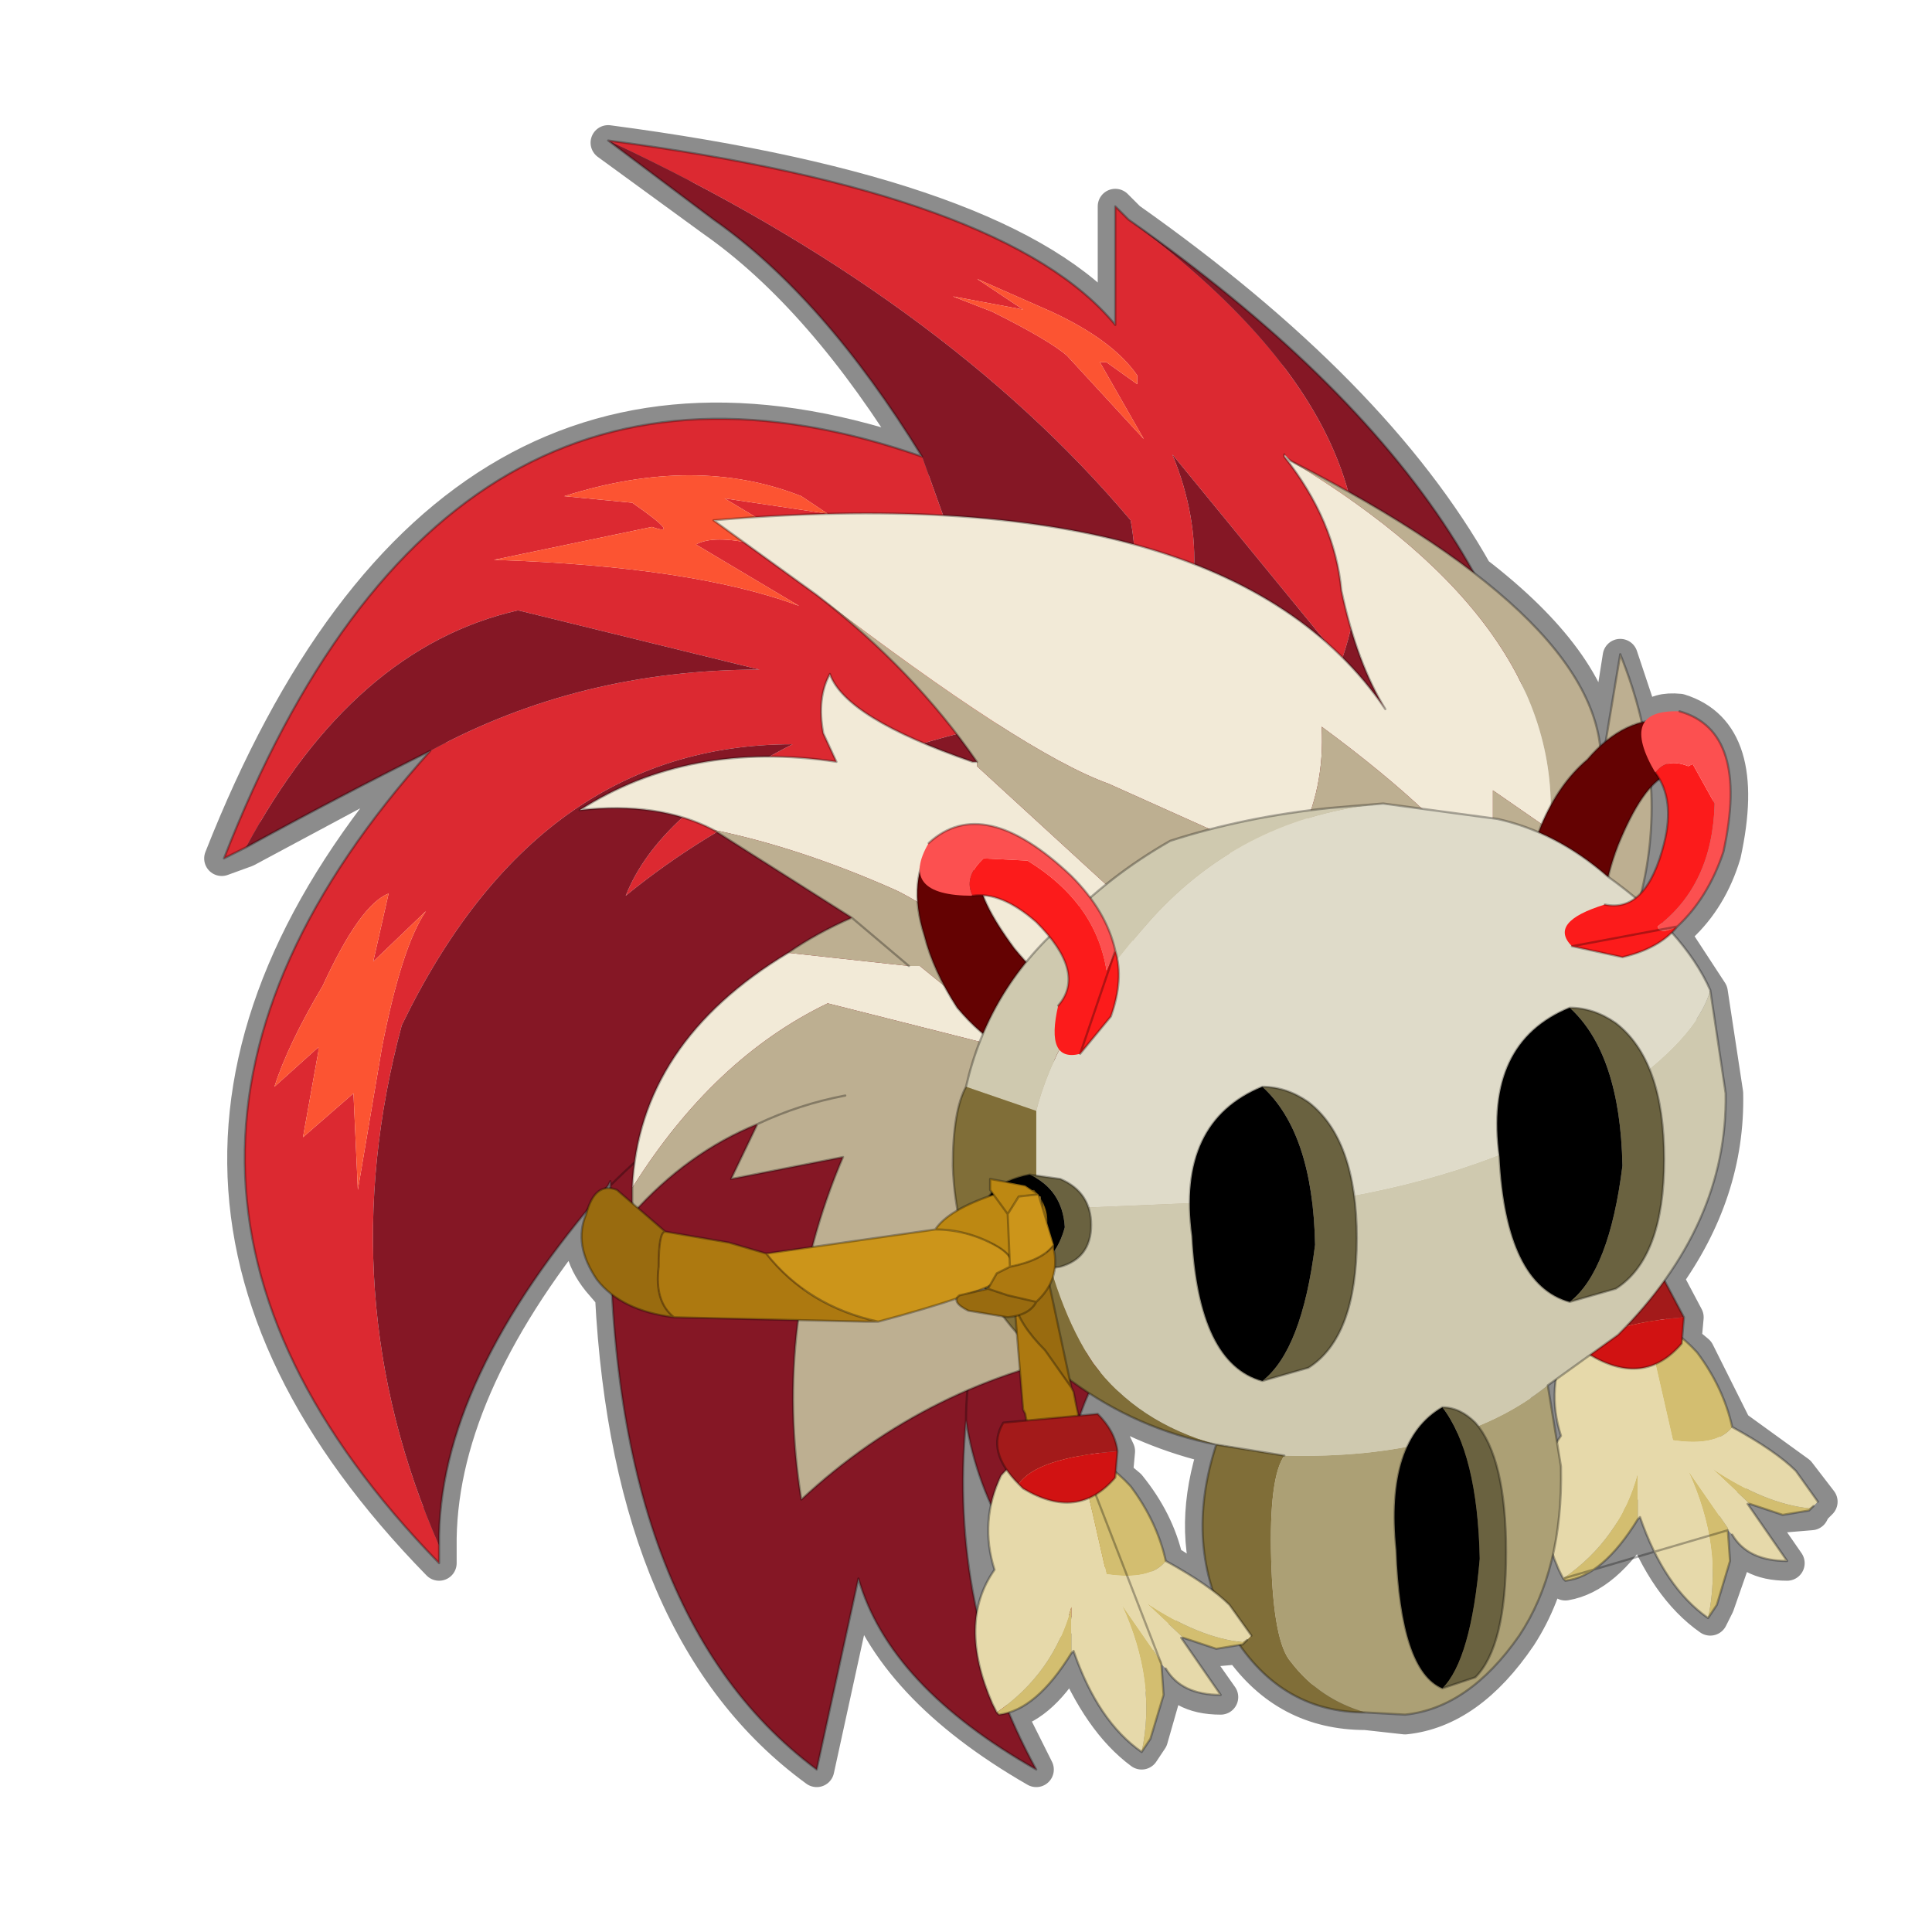 <?xml version="1.0" encoding="UTF-8" standalone="no"?>
<svg xmlns:xlink="http://www.w3.org/1999/xlink" height="440.0px" width="440.0px" xmlns="http://www.w3.org/2000/svg">
  <g transform="matrix(10.0, 0.0, 0.0, 10.0, 0.0, 0.0)">
    <use height="44.0" transform="matrix(1.0, 0.0, 0.0, 1.0, 0.0, 0.0)" width="44.0" xlink:href="#shape0"/>
  </g>
  <defs>
    <g id="shape0" transform="matrix(1.0, 0.0, 0.0, 1.0, 0.0, 0.0)">
      <path d="M44.0 44.0 L0.0 44.0 0.0 0.0 44.0 0.0 44.0 44.0" fill="#43adca" fill-opacity="0.0" fill-rule="evenodd" stroke="none"/>
      <path d="M41.3 34.35 L41.45 34.2 40.95 33.55 39.5 32.5 38.65 30.8 38.35 30.55 38.4 30.0 37.95 29.15 37.9 29.15 Q39.35 27.15 39.3 24.9 L38.95 22.6 38.1 21.3 38.25 21.1 Q38.95 20.45 39.25 19.45 39.85 16.7 38.25 16.2 37.75 16.15 37.55 16.4 L37.4 16.45 36.9 14.95 36.6 16.85 36.45 16.95 Q36.2 15.05 33.6 13.05 31.3 8.95 25.7 5.0 L25.4 4.7 25.4 7.4 Q22.95 4.45 13.85 3.25 L16.25 5.0 Q18.75 6.75 21.0 10.45 10.15 6.6 5.05 19.55 L5.6 19.35 9.8 17.1 Q1.25 26.65 10.0 35.6 L10.0 35.25 Q9.95 31.7 13.35 27.55 L13.35 27.65 Q13.05 28.4 13.65 29.15 L13.95 29.5 Q14.35 37.2 18.6 40.3 L19.55 35.95 Q20.3 38.4 23.6 40.3 L22.95 39.0 Q23.75 38.8 24.4 37.65 L24.4 37.6 Q25.05 39.2 26.0 39.9 L26.2 39.6 26.5 38.55 26.5 37.9 26.55 37.95 Q26.85 38.65 27.8 38.65 L26.85 37.3 26.95 37.3 27.7 37.55 28.25 37.5 Q29.3 39.0 31.1 39.0 L32.0 39.1 Q33.45 38.95 34.6 37.25 35.15 36.4 35.35 35.35 L35.5 35.75 35.65 35.95 35.65 36.05 Q36.55 35.9 37.35 34.6 L37.35 34.55 Q37.95 36.15 38.95 36.85 L39.1 36.55 39.45 35.55 39.4 34.85 39.5 34.95 Q39.8 35.6 40.7 35.6 L39.8 34.3 39.85 34.3 40.65 34.5 41.25 34.45 41.3 34.35 M37.8 17.75 Q38.15 18.25 37.9 19.2 L37.35 20.35 37.6 17.9 37.8 17.75 M13.9 27.0 L13.9 26.95 13.85 27.0 13.7 27.1 13.9 27.1 13.9 27.0 M35.2 31.55 L35.5 32.8 35.6 32.7 Q35.35 32.05 35.45 31.45 35.35 31.45 35.2 31.55 M24.55 32.3 L24.55 32.35 25.05 32.2 25.45 33.05 25.4 33.6 25.7 33.85 Q26.35 34.65 26.55 35.55 L27.65 36.25 Q27.1 34.75 27.7 32.95 26.15 32.6 24.8 31.75 L24.55 32.3 M22.65 35.75 L22.25 36.7 Q21.75 34.65 22.0 32.35 22.15 33.35 22.6 34.3 22.4 34.95 22.65 35.75" fill="none" stroke="#000000" stroke-linecap="round" stroke-linejoin="round" stroke-opacity="0.451" stroke-width="0.8"/>
      <path d="M25.2 8.25 L25.9 8.75 25.9 8.55 Q25.35 7.75 23.95 7.1 L22.25 6.35 23.3 7.05 21.7 6.75 22.6 7.1 Q23.9 7.75 24.3 8.1 L26.05 10.0 25.05 8.25 25.2 8.25 M13.85 3.2 Q22.95 4.4 25.4 7.4 L25.4 4.7 25.7 5.0 Q32.35 9.9 30.55 15.05 L26.7 10.35 Q27.85 13.15 26.35 15.7 L26.2 15.9 24.6 16.15 Q26.2 14.35 25.75 11.85 21.45 6.75 13.85 3.2 M10.0 35.2 L10.0 35.6 Q1.25 26.6 9.8 17.1 13.2 15.25 17.3 15.25 L11.8 13.9 Q8.05 14.75 5.6 19.3 L5.1 19.55 Q10.15 6.6 21.0 10.4 L23.15 16.4 Q17.8 17.5 14.25 20.4 15.0 18.5 18.05 16.95 12.25 16.95 9.15 23.35 7.5 29.5 10.0 35.2 M14.85 12.0 L11.25 12.75 Q15.8 12.9 18.2 13.8 L15.85 12.4 Q16.65 11.95 19.75 13.3 L16.5 11.35 18.85 11.7 18.25 11.3 Q15.85 10.35 12.85 11.3 L14.4 11.45 Q15.55 12.25 14.85 12.0 M9.7 20.75 L8.5 21.9 8.85 20.35 Q8.2 20.6 7.35 22.45 6.55 23.8 6.25 24.75 L7.25 23.85 7.25 23.95 6.9 25.9 8.05 24.9 8.15 27.1 8.7 23.85 Q9.15 21.55 9.7 20.75" fill="#dc2931" fill-rule="evenodd" stroke="none"/>
      <path d="M13.85 3.2 Q21.45 6.75 25.75 11.85 26.2 14.35 24.6 16.15 L26.2 15.9 26.35 15.7 Q27.85 13.15 26.7 10.35 L30.55 15.05 Q32.35 9.9 25.7 5.0 35.6 11.95 35.15 19.6 L26.5 29.6 Q22.95 32.5 25.2 37.55 22.45 35.3 22.0 32.35 21.6 36.65 23.6 40.3 20.25 38.4 19.55 35.95 L18.6 40.3 Q13.7 36.65 13.9 27.0 16.6 24.3 19.85 23.65 16.6 24.3 13.9 27.0 L13.9 26.9 13.85 27.0 Q9.95 31.45 10.0 35.2 7.5 29.5 9.15 23.35 12.25 16.95 18.05 16.95 15.0 18.5 14.25 20.4 17.8 17.5 23.15 16.4 L21.0 10.4 Q18.75 6.75 16.25 5.0 L13.85 3.2 M9.8 17.1 Q7.7 18.15 5.6 19.3 8.05 14.75 11.8 13.9 L17.3 15.25 Q13.2 15.25 9.8 17.1 M22.15 30.9 Q22.0 31.6 22.0 32.35 22.0 31.6 22.15 30.9" fill="#851725" fill-rule="evenodd" stroke="none"/>
      <path d="M25.2 8.25 L25.05 8.25 26.05 10.0 24.3 8.1 Q23.9 7.75 22.6 7.1 L21.7 6.75 23.3 7.05 22.25 6.35 23.95 7.1 Q25.35 7.75 25.9 8.55 L25.9 8.75 25.2 8.25 M14.85 12.0 Q15.55 12.25 14.4 11.45 L12.85 11.3 Q15.85 10.35 18.25 11.3 L18.85 11.7 16.5 11.35 19.75 13.3 Q16.65 11.95 15.85 12.4 L18.2 13.8 Q15.8 12.9 11.25 12.75 L14.85 12.0 M9.7 20.75 Q9.15 21.55 8.7 23.85 L8.15 27.1 8.05 24.9 6.9 25.9 7.25 23.95 7.25 23.85 6.25 24.75 Q6.55 23.8 7.35 22.45 8.2 20.6 8.85 20.35 L8.5 21.9 9.7 20.75" fill="#fc5432" fill-rule="evenodd" stroke="none"/>
      <path d="M25.7 5.0 L25.4 4.7 25.4 7.4 Q22.95 4.4 13.85 3.2 M25.7 5.0 Q35.6 11.95 35.15 19.6 L26.5 29.6 Q22.95 32.5 25.2 37.55 22.45 35.3 22.0 32.35 21.6 36.65 23.6 40.3 20.25 38.4 19.55 35.95 L18.6 40.3 Q13.7 36.65 13.9 27.0 L13.85 27.0 Q9.95 31.45 10.0 35.2 L10.0 35.6 Q1.25 26.6 9.8 17.1 7.7 18.15 5.6 19.3 L5.1 19.55 Q10.15 6.6 21.0 10.4 18.75 6.75 16.25 5.0 L13.85 3.2 M22.0 32.35 Q22.0 31.6 22.15 30.9 M13.9 27.0 Q16.6 24.3 19.85 23.65 M13.85 27.0 L13.9 26.9 13.9 27.0" fill="none" stroke="#000000" stroke-linecap="round" stroke-linejoin="round" stroke-opacity="0.302" stroke-width="0.05"/>
      <path d="M35.6 35.95 L35.5 35.75 Q34.7 33.9 35.55 32.7 35.2 31.6 35.7 30.55 36.45 29.7 37.45 29.95 L38.1 32.8 Q39.1 32.95 39.45 32.5 40.45 33.05 40.9 33.5 L41.4 34.2 41.3 34.3 41.2 34.35 Q40.2 34.25 39.0 33.45 L39.85 34.25 39.8 34.25 40.7 35.55 Q39.8 35.55 39.45 34.95 L39.35 34.85 39.35 34.8 38.45 33.5 Q39.25 35.25 38.9 36.85 37.9 36.15 37.35 34.55 L37.3 34.6 37.3 33.55 Q36.9 35.05 35.6 35.95" fill="#e6d9aa" fill-rule="evenodd" stroke="none"/>
      <path d="M37.45 29.95 Q38.15 30.25 38.65 30.8 39.25 31.6 39.45 32.5 39.1 32.95 38.1 32.8 L37.45 29.95 M41.3 34.3 L41.2 34.4 40.6 34.5 39.85 34.25 39.0 33.45 Q40.2 34.25 41.2 34.35 L41.3 34.3 M39.35 34.85 L39.4 35.55 39.1 36.55 38.9 36.85 Q39.25 35.25 38.45 33.5 L39.35 34.8 39.35 34.85 M37.3 34.6 Q36.5 35.9 35.65 36.0 L35.6 35.95 Q36.9 35.05 37.3 33.55 L37.3 34.6" fill="#d3be70" fill-rule="evenodd" stroke="none"/>
      <path d="M35.6 35.95 L35.5 35.75 Q34.7 33.9 35.55 32.7 35.2 31.6 35.7 30.55 36.45 29.7 37.45 29.95 38.15 30.25 38.65 30.8 39.25 31.6 39.45 32.5 40.45 33.05 40.9 33.5 L41.4 34.2 M41.3 34.3 L41.2 34.4 40.6 34.5 39.85 34.25 39.8 34.25 40.7 35.55 Q39.8 35.55 39.45 34.95 M39.35 34.85 L39.4 35.55 39.1 36.55 38.9 36.85 Q37.9 36.15 37.35 34.55 L37.3 34.6 Q36.5 35.9 35.65 36.0 L35.6 35.95 Z" fill="none" stroke="#000000" stroke-linecap="round" stroke-linejoin="round" stroke-opacity="0.302" stroke-width="0.05"/>
      <path d="M38.35 30.0 Q36.5 30.15 36.1 30.75 35.35 30.0 35.75 29.35 L37.9 29.15 38.35 30.0" fill="#a31a1a" fill-rule="evenodd" stroke="none"/>
      <path d="M36.1 30.75 Q36.5 30.15 38.35 30.0 L38.3 30.6 Q37.45 31.6 36.2 30.85 L36.1 30.75" fill="#d11212" fill-rule="evenodd" stroke="none"/>
      <path d="M36.1 30.75 L36.2 30.85 Q37.45 31.6 38.3 30.6 L38.35 30.0 37.9 29.15 35.75 29.35 Q35.35 30.0 36.1 30.75 Z" fill="none" stroke="#000000" stroke-linecap="round" stroke-linejoin="round" stroke-opacity="0.302" stroke-width="0.05"/>
      <path d="M29.4 10.5 L29.25 10.4 29.4 10.5 Q35.65 14.25 35.3 18.9 L34.0 18.0 34.0 20.25 Q32.95 18.65 30.1 16.55 30.25 19.4 27.65 21.2 28.35 19.4 27.7 18.95 L25.25 17.85 Q23.3 17.15 18.6 13.55 L16.25 11.85 Q27.95 10.85 31.55 16.15 30.9 15.1 30.55 13.45 30.4 11.85 29.25 10.4 L29.25 10.35 29.4 10.5 M22.25 17.35 L22.25 17.45 25.85 20.75 25.6 24.25 Q21.7 20.85 20.35 20.25 18.2 19.3 16.25 18.9 15.0 18.25 13.2 18.45 15.7 16.85 19.05 17.35 L18.75 16.7 Q18.6 15.9 18.9 15.35 19.25 16.35 22.15 17.35 L22.25 17.35 M20.7 22.0 L20.95 22.0 23.4 24.0 18.85 22.85 Q16.25 24.1 14.4 27.05 14.55 23.75 17.95 21.7 L20.7 22.0" fill="#f2ead7" fill-rule="evenodd" stroke="none"/>
      <path d="M18.6 13.55 Q23.3 17.15 25.25 17.85 L27.7 18.95 Q28.35 19.4 27.65 21.2 30.25 19.4 30.1 16.55 32.95 18.65 34.0 20.25 L34.0 18.0 35.3 18.9 Q35.65 14.25 29.4 10.5 36.75 14.25 36.45 17.6 L36.9 14.9 Q38.05 17.75 37.35 20.45 L37.0 21.4 25.1 30.75 Q21.15 31.45 18.25 34.15 17.6 30.1 19.2 26.35 L16.65 26.85 17.25 25.6 Q15.65 26.25 14.4 27.65 L14.4 27.05 Q16.25 24.1 18.85 22.85 L23.4 24.0 20.95 22.0 20.7 22.0 19.4 20.9 20.7 22.0 17.95 21.7 Q18.6 21.25 19.4 20.9 L16.25 18.9 Q18.2 19.3 20.35 20.25 21.7 20.85 25.6 24.25 L25.85 20.75 22.25 17.45 22.25 17.35 Q20.8 15.25 18.6 13.55 M19.25 24.95 Q18.2 25.15 17.25 25.6 18.2 25.15 19.25 24.95 M36.4 17.95 L36.45 17.6 36.4 17.95" fill="#bdaf91" fill-rule="evenodd" stroke="none"/>
      <path d="M29.25 10.4 L29.4 10.5 Q36.75 14.25 36.45 17.6 L36.9 14.9 Q38.05 17.75 37.35 20.45 L37.0 21.4 25.1 30.75 Q21.15 31.45 18.25 34.15 17.6 30.1 19.2 26.35 L16.65 26.85 17.25 25.6 Q18.2 25.15 19.25 24.95 M29.25 10.35 L29.25 10.4 29.25 10.35 M18.6 13.55 Q20.8 15.25 22.25 17.35 M16.25 18.9 L19.4 20.9 20.7 22.0 M14.4 27.05 L14.4 27.65 Q15.65 26.25 17.25 25.6 M18.6 13.55 L16.25 11.85 Q27.95 10.85 31.55 16.15 30.9 15.1 30.55 13.45 30.4 11.85 29.25 10.4 M36.45 17.6 L36.4 17.95 M17.95 21.7 Q18.6 21.25 19.4 20.9 M16.25 18.9 Q15.0 18.25 13.2 18.45 15.7 16.85 19.05 17.35 L18.75 16.7 Q18.6 15.9 18.9 15.35 19.25 16.35 22.15 17.35 L22.25 17.35 M14.4 27.05 Q14.55 23.75 17.95 21.7" fill="none" stroke="#000000" stroke-linecap="round" stroke-linejoin="round" stroke-opacity="0.302" stroke-width="0.05"/>
      <path d="M21.25 19.15 L22.3 19.9 Q22.25 20.45 23.1 21.6 24.0 22.7 24.95 23.05 25.15 23.35 24.65 23.95 L24.0 24.15 Q22.85 24.2 21.8 22.95 21.25 22.1 21.05 21.3 20.65 20.05 21.25 19.15" fill="#640202" fill-rule="evenodd" stroke="none"/>
      <path d="M21.25 19.15 Q20.65 20.05 21.05 21.3 21.25 22.1 21.8 22.95 22.85 24.2 24.0 24.15 L24.65 23.95 M24.95 23.05 Q24.0 22.7 23.1 21.6 22.25 20.45 22.3 19.9" fill="none" stroke="#000000" stroke-linecap="round" stroke-linejoin="round" stroke-opacity="0.302" stroke-width="0.05"/>
      <path d="M37.95 17.65 Q37.4 17.9 36.85 19.25 36.35 20.55 36.6 21.55 L35.65 21.75 35.15 21.25 Q34.5 20.3 35.1 18.8 35.5 17.85 36.15 17.3 37.0 16.3 38.05 16.4 L37.95 17.65" fill="#640202" fill-rule="evenodd" stroke="none"/>
      <path d="M36.6 21.55 Q36.35 20.55 36.85 19.25 37.4 17.9 37.95 17.65 M38.05 16.4 Q37.0 16.3 36.15 17.3 35.5 17.85 35.1 18.8 34.5 20.3 35.15 21.25 L35.65 21.75" fill="none" stroke="#000000" stroke-linecap="round" stroke-linejoin="round" stroke-opacity="0.302" stroke-width="0.05"/>
      <path d="M31.5 18.3 L34.1 18.65 Q35.45 18.95 36.6 19.95 38.35 21.2 38.95 22.55 38.65 23.65 36.75 24.95 34.3 26.6 30.7 27.25 L23.6 27.55 23.6 25.3 Q24.1 23.3 26.25 20.9 28.35 18.6 31.5 18.3" fill="#dfdbc9" fill-rule="evenodd" stroke="none"/>
      <path d="M38.95 22.55 L39.3 24.9 Q39.35 27.9 36.85 30.4 L35.25 31.55 Q33.15 33.25 29.25 33.15 L27.7 32.9 Q25.9 32.4 24.9 31.05 24.05 29.8 23.6 27.55 L30.7 27.25 Q34.3 26.6 36.75 24.95 38.65 23.65 38.95 22.55 M22.0 24.75 Q22.5 22.55 24.2 21.05 25.25 19.95 26.65 19.15 28.35 18.6 30.3 18.4 L31.5 18.3 Q28.35 18.6 26.25 20.9 24.1 23.3 23.6 25.3 L22.0 24.75" fill="#cfc9af" fill-rule="evenodd" stroke="none"/>
      <path d="M35.25 31.55 L35.55 33.4 Q35.6 35.75 34.6 37.25 33.45 38.9 32.0 39.05 L31.1 39.0 Q30.05 38.7 29.4 37.85 29.0 37.4 28.95 35.5 28.9 33.65 29.25 33.15 33.15 33.25 35.25 31.55" fill="#aca075" fill-rule="evenodd" stroke="none"/>
      <path d="M31.1 39.0 Q29.1 39.0 28.0 37.1 26.95 35.2 27.7 32.9 25.9 32.55 24.4 31.45 21.8 29.65 21.7 26.55 21.7 25.3 22.0 24.75 L23.6 25.3 23.6 27.55 Q24.05 29.8 24.9 31.05 25.9 32.4 27.7 32.9 L29.25 33.15 Q28.9 33.65 28.95 35.5 29.0 37.4 29.4 37.85 30.05 38.7 31.1 39.0" fill="#806e38" fill-rule="evenodd" stroke="none"/>
      <path d="M31.5 18.3 L34.1 18.65 Q35.45 18.95 36.6 19.95 38.35 21.2 38.95 22.55 L39.3 24.9 Q39.35 27.9 36.85 30.4 L35.25 31.55 35.55 33.4 Q35.6 35.75 34.6 37.25 33.45 38.9 32.0 39.05 L31.1 39.0 Q29.1 39.0 28.0 37.1 26.95 35.2 27.7 32.9 25.9 32.55 24.4 31.45 21.8 29.65 21.7 26.55 21.7 25.3 22.0 24.75 22.5 22.55 24.2 21.05 25.25 19.95 26.65 19.15 28.35 18.6 30.3 18.4 L31.5 18.3 M27.7 32.9 L29.25 33.15" fill="none" stroke="#000000" stroke-linecap="round" stroke-linejoin="round" stroke-opacity="0.302" stroke-width="0.05"/>
      <path d="M23.45 26.75 L24.15 26.85 Q24.85 27.15 24.85 27.9 24.85 28.65 24.15 28.85 L23.45 28.95 Q24.05 28.7 24.25 27.95 24.2 27.1 23.45 26.75" fill="#6a6240" fill-rule="evenodd" stroke="none"/>
      <path d="M23.45 26.75 Q24.2 27.1 24.25 27.95 24.05 28.7 23.45 28.95 22.55 28.8 22.45 27.85 22.25 27.0 23.45 26.75" fill="#000000" fill-rule="evenodd" stroke="none"/>
      <path d="M23.45 28.95 L24.15 28.85 Q24.85 28.65 24.85 27.9 24.85 27.15 24.15 26.85 L23.45 26.75 M23.45 28.95 Q22.55 28.8 22.45 27.85 22.25 27.0 23.45 26.75" fill="none" stroke="#000000" stroke-linecap="round" stroke-linejoin="round" stroke-opacity="0.302" stroke-width="0.05"/>
      <path d="M28.75 31.45 Q29.65 30.75 29.95 28.35 29.9 25.8 28.75 24.75 29.3 24.75 29.8 25.1 30.9 25.95 30.9 28.2 30.9 30.45 29.8 31.15 L28.75 31.45" fill="#6a6240" fill-rule="evenodd" stroke="none"/>
      <path d="M28.75 24.75 Q29.9 25.8 29.95 28.35 29.65 30.75 28.75 31.45 27.3 31.05 27.15 28.15 26.8 25.55 28.75 24.75" fill="#000000" fill-rule="evenodd" stroke="none"/>
      <path d="M28.75 31.45 L29.8 31.15 Q30.9 30.45 30.9 28.2 30.9 25.95 29.8 25.1 29.3 24.75 28.75 24.75 26.8 25.55 27.15 28.15 27.3 31.05 28.75 31.45 Z" fill="none" stroke="#000000" stroke-linecap="round" stroke-linejoin="round" stroke-opacity="0.302" stroke-width="0.05"/>
      <path d="M21.3 28.0 Q21.6 27.55 22.65 27.2 L23.55 27.1 Q24.1 27.7 23.65 28.45 L23.25 28.95 22.9 29.1 Q23.3 28.7 22.65 28.35 22.0 28.0 21.3 28.0" fill="#bd8812" fill-rule="evenodd" stroke="none"/>
      <path d="M17.45 28.55 L21.3 28.0 Q22.0 28.0 22.65 28.35 23.3 28.7 22.9 29.1 22.25 29.5 20.0 30.1 18.4 29.75 17.45 28.55" fill="#cc951a" fill-rule="evenodd" stroke="none"/>
      <path d="M15.15 28.05 L16.6 28.3 17.45 28.55 Q18.4 29.75 20.0 30.1 L19.7 30.1 15.35 30.0 Q14.9 29.65 15.0 28.85 15.0 28.05 15.15 28.05" fill="#ad7910" fill-rule="evenodd" stroke="none"/>
      <path d="M15.35 30.0 Q14.15 29.85 13.6 29.15 13.05 28.35 13.35 27.65 13.55 26.9 14.05 27.1 L15.15 28.05 Q15.0 28.05 15.0 28.85 14.9 29.65 15.35 30.0" fill="#996b0f" fill-rule="evenodd" stroke="none"/>
      <path d="M15.35 30.0 Q14.15 29.85 13.6 29.15 13.05 28.35 13.35 27.65 13.55 26.9 14.05 27.1 L15.15 28.05 16.6 28.3 17.45 28.55 21.3 28.0 Q21.6 27.55 22.65 27.2 L23.55 27.1 Q24.1 27.7 23.65 28.45 L23.25 28.95 22.9 29.1 Q22.25 29.5 20.0 30.1 L19.7 30.1 15.35 30.0 Q14.9 29.65 15.0 28.85 15.0 28.05 15.15 28.05 M21.3 28.0 Q22.0 28.0 22.65 28.35 23.3 28.7 22.9 29.1 M20.0 30.1 Q18.4 29.75 17.45 28.55" fill="none" stroke="#000000" stroke-linecap="round" stroke-linejoin="round" stroke-opacity="0.302" stroke-width="0.05"/>
      <path d="M22.15 20.4 Q21.95 20.0 22.35 19.6 L22.4 19.55 23.4 19.6 Q24.95 20.55 25.2 22.1 L25.4 21.65 Q25.6 22.3 25.3 23.15 L24.6 24.0 Q23.8 24.2 24.1 22.9 24.75 22.15 23.6 21.0 22.8 20.3 22.15 20.4" fill="#fc1b1b" fill-rule="evenodd" stroke="none"/>
      <path d="M25.4 21.65 L25.2 22.1 Q24.95 20.55 23.4 19.6 L22.4 19.55 22.35 19.6 Q21.95 20.0 22.15 20.4 20.45 20.4 21.15 19.2 22.4 18.05 24.4 19.95 25.2 20.75 25.4 21.65" fill="#fc5050" fill-rule="evenodd" stroke="none"/>
      <path d="M25.4 21.65 Q25.2 20.75 24.4 19.95 22.4 18.05 21.15 19.2 M22.15 20.4 Q22.8 20.3 23.6 21.0 24.75 22.15 24.1 22.9 M24.6 24.0 L25.3 23.15 Q25.6 22.3 25.4 21.65 Z" fill="none" stroke="#000000" stroke-linecap="round" stroke-linejoin="round" stroke-opacity="0.302" stroke-width="0.05"/>
      <path d="M37.7 17.6 Q37.95 17.25 38.45 17.45 L38.55 17.4 39.05 18.3 Q39.0 20.15 37.75 21.1 37.8 21.3 38.2 21.1 37.8 21.6 36.95 21.8 L35.8 21.55 Q35.25 21.0 36.55 20.6 37.5 20.8 37.9 19.2 38.15 18.2 37.7 17.6" fill="#fc1b1b" fill-rule="evenodd" stroke="none"/>
      <path d="M38.2 21.1 Q37.8 21.3 37.75 21.1 39.0 20.15 39.05 18.3 L38.55 17.4 38.45 17.45 Q37.95 17.25 37.7 17.6 36.85 16.15 38.25 16.2 39.85 16.65 39.25 19.4 38.9 20.45 38.2 21.1" fill="#fc5050" fill-rule="evenodd" stroke="none"/>
      <path d="M38.2 21.1 Q38.9 20.45 39.25 19.4 39.85 16.65 38.25 16.2 M37.7 17.6 Q38.15 18.2 37.9 19.2 37.5 20.8 36.55 20.6 M35.8 21.55 L36.95 21.8 Q37.8 21.6 38.2 21.1 Z" fill="none" stroke="#000000" stroke-linecap="round" stroke-linejoin="round" stroke-opacity="0.302" stroke-width="0.05"/>
      <path d="M35.75 22.95 Q36.3 22.95 36.8 23.3 37.9 24.15 37.9 26.4 37.9 28.65 36.8 29.35 L35.75 29.65 Q36.65 28.95 36.95 26.55 36.9 24.0 35.75 22.95" fill="#6a6240" fill-rule="evenodd" stroke="none"/>
      <path d="M35.75 22.95 Q36.9 24.0 36.95 26.55 36.65 28.95 35.75 29.65 34.3 29.25 34.15 26.35 33.8 23.75 35.75 22.95" fill="#000000" fill-rule="evenodd" stroke="none"/>
      <path d="M35.75 29.65 L36.8 29.35 Q37.9 28.65 37.9 26.4 37.9 24.15 36.8 23.3 36.3 22.95 35.75 22.95 M35.75 29.65 Q34.3 29.25 34.15 26.35 33.8 23.75 35.75 22.95" fill="none" stroke="#000000" stroke-linecap="round" stroke-linejoin="round" stroke-opacity="0.302" stroke-width="0.05"/>
      <path d="M32.85 38.45 Q33.5 37.8 33.7 35.5 33.65 33.1 32.85 32.05 33.25 32.05 33.6 32.4 34.3 33.2 34.3 35.35 34.3 37.5 33.6 38.2 L32.85 38.45" fill="#6a6240" fill-rule="evenodd" stroke="none"/>
      <path d="M32.85 32.05 Q33.65 33.1 33.7 35.5 33.5 37.8 32.85 38.45 31.9 38.05 31.8 35.3 31.55 32.8 32.85 32.05" fill="#000000" fill-rule="evenodd" stroke="none"/>
      <path d="M32.85 38.45 L33.6 38.2 Q34.3 37.5 34.3 35.35 34.3 33.2 33.6 32.4 33.25 32.05 32.85 32.05 31.55 32.8 31.8 35.3 31.9 38.05 32.85 38.45 Z" fill="none" stroke="#000000" stroke-linecap="round" stroke-linejoin="round" stroke-opacity="0.302" stroke-width="0.05"/>
      <path d="M23.1 29.65 Q23.2 30.15 23.8 30.75 L24.4 31.6 24.45 31.7 Q24.65 32.8 25.0 33.65 23.5 33.25 23.35 32.2 L23.3 32.1 23.1 29.65 M24.2 35.05 L24.3 35.05 24.7 34.7 24.75 34.4 25.25 34.6 25.4 35.75 25.35 35.75 24.9 35.6 24.25 36.6 24.2 35.05" fill="#ad7910" fill-rule="evenodd" stroke="none"/>
      <path d="M23.1 29.65 L23.1 27.7 Q23.2 28.05 23.6 28.2 L23.85 28.7 23.8 28.8 24.4 31.6 23.8 30.75 Q23.2 30.15 23.1 29.65 M24.75 34.4 L25.0 33.65 25.05 33.7 25.25 34.6 24.75 34.4" fill="#996b0f" fill-rule="evenodd" stroke="none"/>
      <path d="M23.85 28.7 L23.6 28.2 Q23.2 28.05 23.1 27.7 L23.05 27.45 Q23.15 27.05 23.7 27.25 L23.85 28.7 M23.7 34.6 L23.75 34.65 23.7 34.7 23.7 34.6 M25.05 33.7 L25.0 33.65 25.05 33.7" fill="#f9c347" fill-rule="evenodd" stroke="none"/>
      <path d="M23.35 32.2 Q23.5 33.25 25.0 33.65 L24.75 34.4 24.7 34.7 24.3 35.05 24.2 35.05 23.75 34.65 23.7 34.6 23.35 32.2" fill="#bd8812" fill-rule="evenodd" stroke="none"/>
      <path d="M23.1 27.7 L23.1 29.65 Q23.2 30.15 23.8 30.75 L24.4 31.6 23.8 28.8 23.85 28.7 23.6 28.2 Q23.2 28.05 23.1 27.7 L23.05 27.45 Q23.15 27.05 23.7 27.25 L23.85 28.7 M23.1 29.65 L23.3 32.1 23.35 32.2 Q23.5 33.25 25.0 33.65 24.65 32.8 24.45 31.7 L24.4 31.6 M23.7 34.6 L23.75 34.65 24.2 35.05 24.3 35.05 24.7 34.7 24.75 34.4 25.0 33.65 25.05 33.7 25.0 33.65 M23.7 34.7 L23.7 34.6 23.35 32.2 M25.25 34.6 L25.05 33.7" fill="none" stroke="#000000" stroke-linecap="round" stroke-linejoin="round" stroke-opacity="0.302" stroke-width="0.05"/>
      <path d="M26.55 35.55 Q27.55 36.1 28.0 36.55 L28.5 37.25 28.4 37.35 28.3 37.4 Q27.3 37.3 26.1 36.5 L26.95 37.3 26.9 37.3 27.8 38.6 Q26.9 38.6 26.55 38.0 L26.45 37.9 26.45 37.85 25.55 36.55 Q26.35 38.3 26.0 39.9 25.0 39.2 24.45 37.6 L24.4 37.65 24.4 36.6 Q24.0 38.1 22.7 39.0 L22.6 38.8 Q21.8 36.95 22.65 35.75 22.3 34.65 22.8 33.6 23.55 32.75 24.55 33.0 L25.2 35.85 Q26.2 36.0 26.55 35.55" fill="#e6d9aa" fill-rule="evenodd" stroke="none"/>
      <path d="M24.55 33.0 Q25.25 33.3 25.75 33.85 26.35 34.65 26.55 35.55 26.2 36.0 25.2 35.85 L24.55 33.0 M28.4 37.35 L28.3 37.45 27.7 37.55 26.95 37.3 26.1 36.5 Q27.3 37.3 28.3 37.4 L28.4 37.35 M26.45 37.9 L26.5 38.6 26.2 39.6 26.0 39.9 Q26.35 38.3 25.55 36.55 L26.45 37.85 26.45 37.9 M24.4 37.65 Q23.6 38.95 22.75 39.05 L22.7 39.0 Q24.0 38.1 24.4 36.6 L24.4 37.65" fill="#d3be70" fill-rule="evenodd" stroke="none"/>
      <path d="M24.55 33.0 Q25.25 33.3 25.75 33.85 26.35 34.65 26.55 35.55 27.55 36.1 28.0 36.55 L28.5 37.25 M28.4 37.35 L28.3 37.45 27.7 37.55 26.95 37.3 26.9 37.3 27.8 38.6 Q26.9 38.6 26.55 38.0 M26.45 37.9 L26.5 38.6 26.2 39.6 26.0 39.9 Q25.0 39.2 24.45 37.6 L24.4 37.65 Q23.6 38.95 22.75 39.05 L22.7 39.0 22.6 38.8 Q21.8 36.95 22.65 35.75 22.3 34.65 22.8 33.6 23.55 32.75 24.55 33.0 Z" fill="none" stroke="#000000" stroke-linecap="round" stroke-linejoin="round" stroke-opacity="0.302" stroke-width="0.05"/>
      <path d="M23.2 33.8 Q22.45 33.05 22.85 32.4 L25.0 32.2 Q25.4 32.6 25.45 33.05 23.6 33.2 23.2 33.8" fill="#a31a1a" fill-rule="evenodd" stroke="none"/>
      <path d="M25.45 33.05 L25.4 33.65 Q24.55 34.65 23.3 33.9 L23.2 33.8 Q23.6 33.2 25.45 33.05" fill="#d11212" fill-rule="evenodd" stroke="none"/>
      <path d="M23.2 33.8 Q22.45 33.05 22.85 32.4 L25.0 32.2 Q25.4 32.6 25.45 33.05 L25.4 33.65 Q24.55 34.65 23.3 33.9 L23.2 33.8 Z" fill="none" stroke="#000000" stroke-linecap="round" stroke-linejoin="round" stroke-opacity="0.302" stroke-width="0.05"/>
      <path d="M23.65 27.2 L23.2 27.25 22.95 27.65 22.55 27.1 22.55 26.85 23.35 27.0 23.65 27.2" fill="#bd8812" fill-rule="evenodd" stroke="none"/>
      <path d="M22.95 27.65 L23.2 27.25 23.65 27.2 24.0 28.35 Q23.75 28.7 23.0 28.85 L22.95 27.65" fill="#cc951a" fill-rule="evenodd" stroke="none"/>
      <path d="M23.0 28.85 Q23.75 28.7 24.0 28.35 L24.0 28.45 Q24.15 29.15 23.6 29.65 L22.95 29.5 22.5 29.35 22.7 29.0 23.0 28.85" fill="#ad7910" fill-rule="evenodd" stroke="none"/>
      <path d="M23.6 29.65 Q23.45 29.95 22.95 30.0 L22.05 29.85 Q21.65 29.65 21.85 29.5 L22.5 29.35 22.95 29.5 23.6 29.65" fill="#996b0f" fill-rule="evenodd" stroke="none"/>
      <path d="M22.95 27.65 L23.2 27.25 23.65 27.2 23.35 27.0 22.55 26.85 22.55 27.1 22.95 27.65 23.0 28.85 Q23.75 28.7 24.0 28.35 L23.65 27.2 M24.0 28.35 L24.0 28.45 Q24.15 29.15 23.6 29.65 23.45 29.95 22.95 30.0 L22.05 29.85 Q21.65 29.65 21.85 29.5 L22.5 29.35 22.7 29.0 23.0 28.85 M22.5 29.35 L22.95 29.5 23.6 29.65" fill="none" stroke="#000000" stroke-linecap="round" stroke-linejoin="round" stroke-opacity="0.302" stroke-width="0.05"/>
    </g>
  </defs>
</svg>
